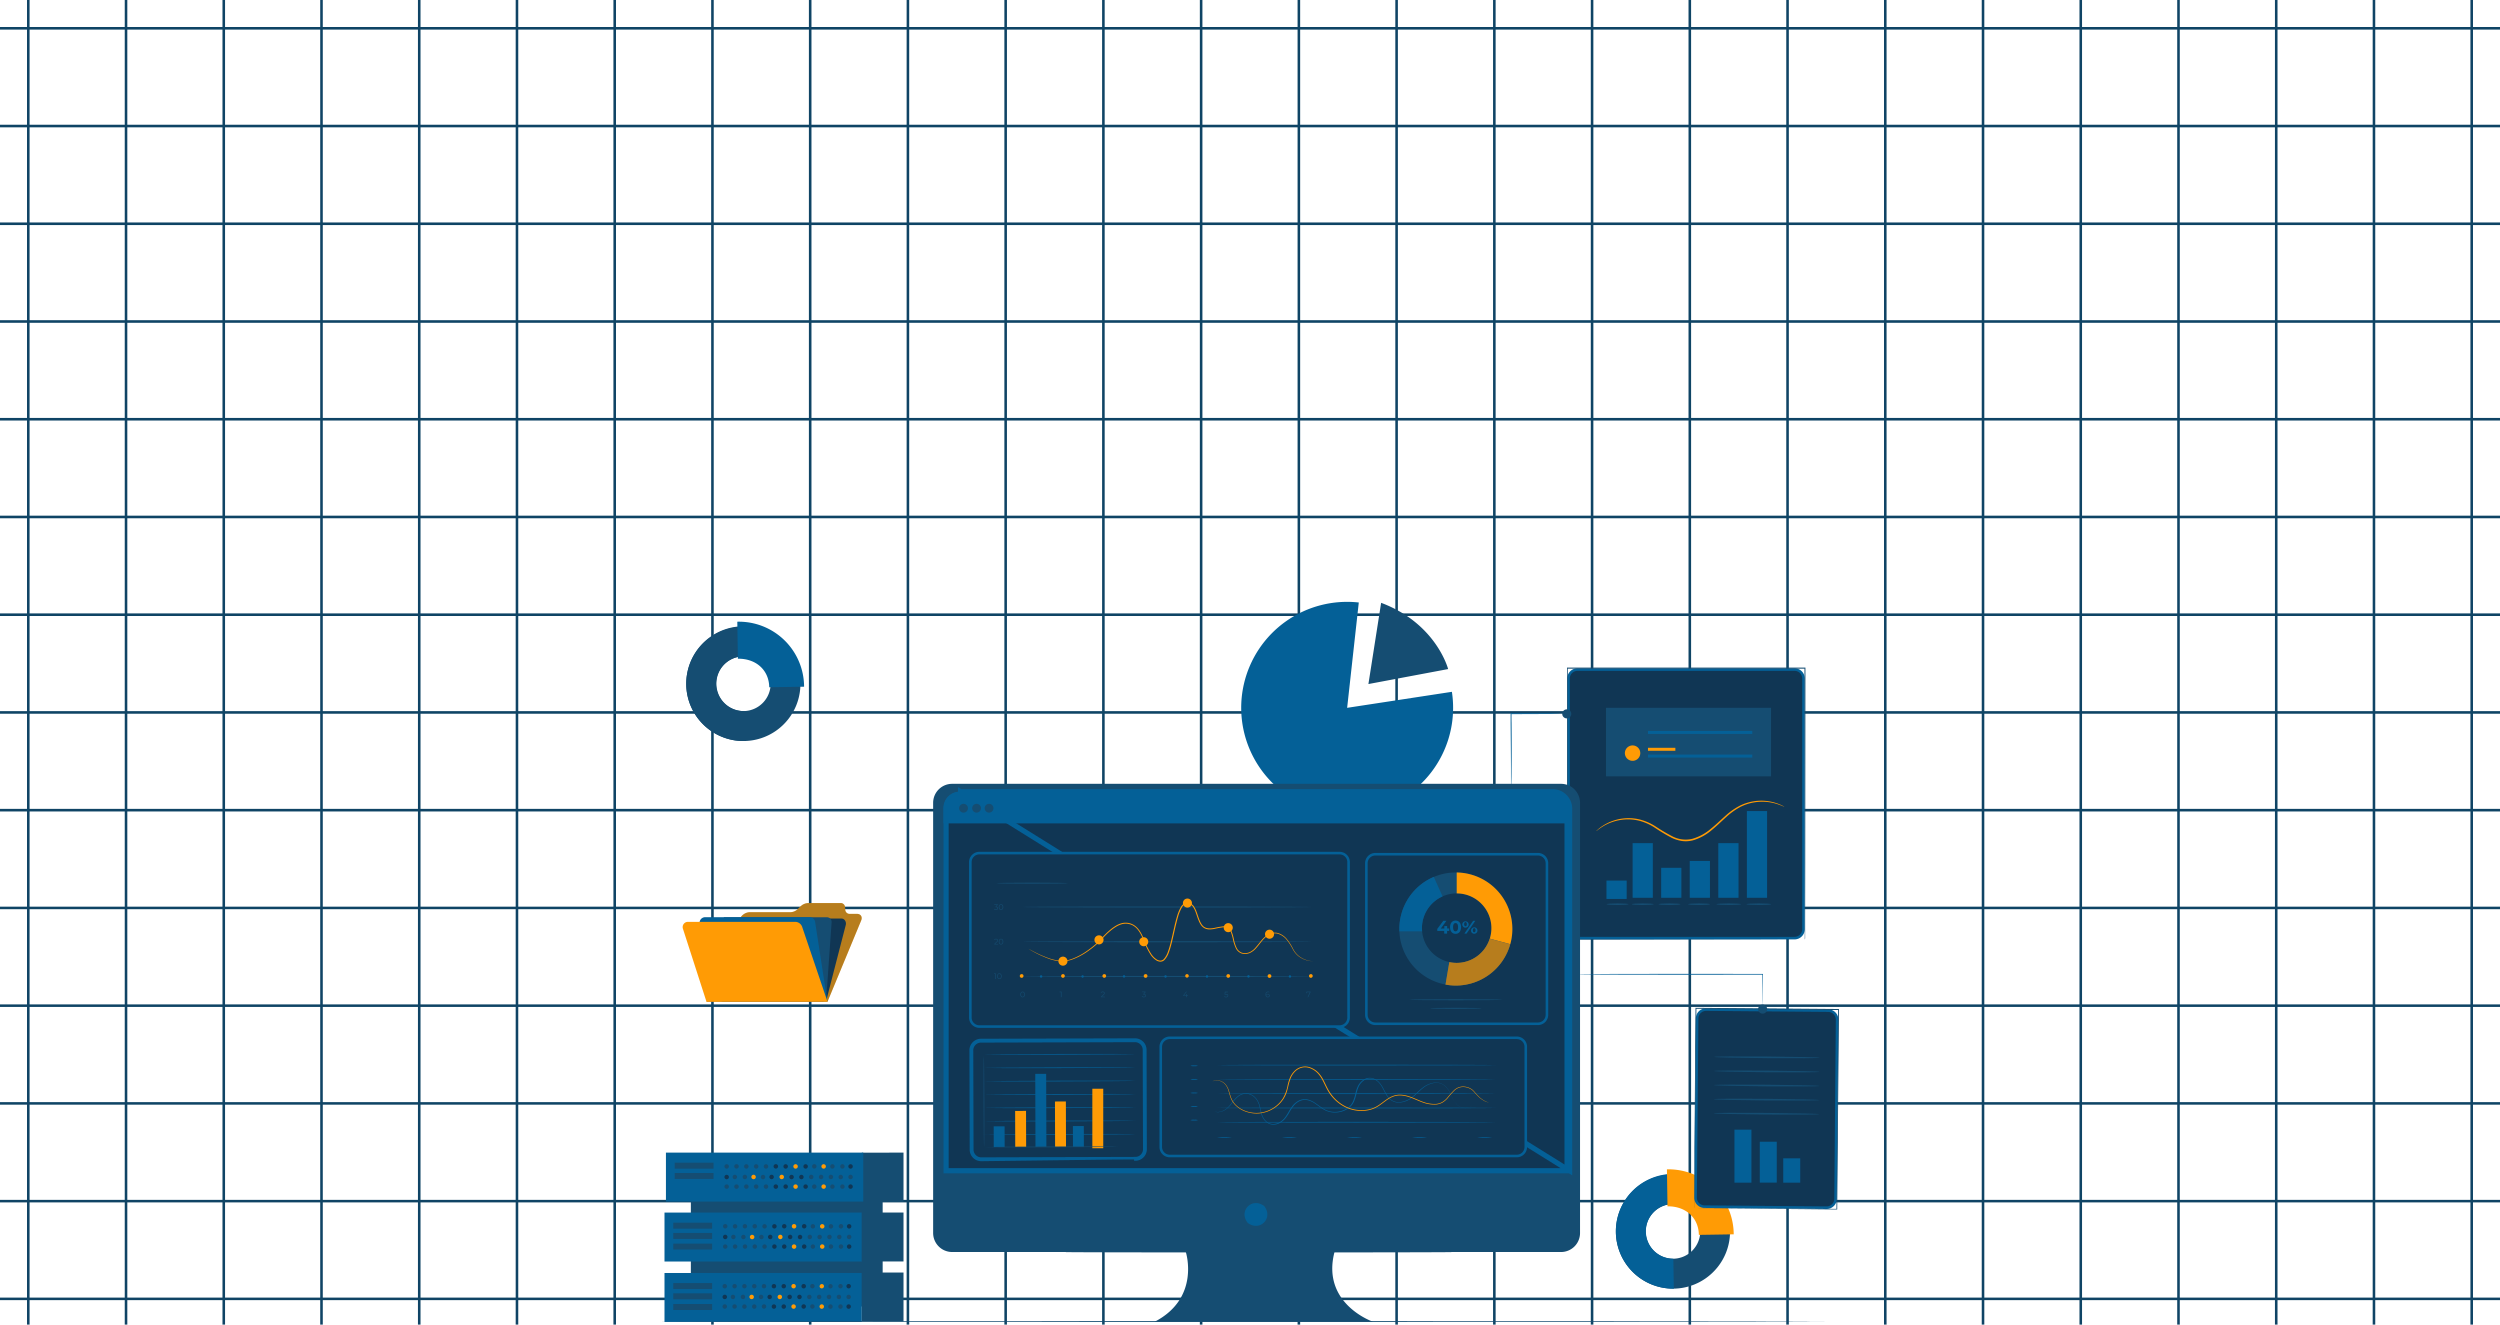 <svg width="972" height="515" fill="none" xmlns="http://www.w3.org/2000/svg"><path d="M11 0v516M49 0v516M87 0v516M124.999 0v516M162.999 0v516M200.999 0v516M238.999 0v516M276.999 0v516M314.999 0v516M352.999 0v516M390.999 0v516M428.999 0v516M466.999 0v516M504.999 0v516M542.999 0v516M580.999 0v516M618.999 0v516M656.999 0v516M694.999 0v516M732.999 0v516M770.999 0v516M808.999 0v516M846.999 0v516M884.999 0v516M922.999 0v516M960.999 0v516M0 505h972M0 467h972M0 429h972M0 391h972M0 353h972M0 315h972M0 277h972M0 239h972M0 201h972M0 163h972M0 125h972M0 87h972M0 49h972M0 11h972" stroke="#0F4465" stroke-miterlimit="10"/><path d="m523.768 275.204 40.73-6.226a41.188 41.188 0 0 1-4 24.881 41.194 41.194 0 1 1-32.202-59.61l-4.528 40.955Z" fill="#046097"/><path d="m536.983 234.378-4.944 31.579 30.993-5.823s-4.555-17.696-26.049-25.756ZM266.813 266.169a22.189 22.189 0 0 1 13.444-20.648 22.193 22.193 0 0 1 24.227 4.489 22.19 22.19 0 0 1 5.155 24.093 22.19 22.19 0 0 1-20.269 14.009 22.284 22.284 0 0 1-22.557-21.943Zm32.813-.532a10.615 10.615 0 0 0-12.882-10.153 10.616 10.616 0 0 0-7.471 14.602 10.61 10.61 0 0 0 9.906 6.386 10.65 10.65 0 0 0 10.447-10.835Z" fill="#154D72"/><path d="M266.813 266.169a22.282 22.282 0 0 1 21.821-22.66l.184 11.64a10.662 10.662 0 0 0-10.284 10.829 10.663 10.663 0 0 0 10.625 10.494l.191 11.64a22.274 22.274 0 0 1-22.537-21.943Z" fill="#154D72"/><path d="M286.663 241.722a25.379 25.379 0 0 1 18.292 7.177 25.363 25.363 0 0 1 7.675 18.088l-13.55.218c-.109-6.873-5.346-11.203-12.192-11.094l-.225-14.389Z" fill="#046097"/><path d="M628.249 479.087a22.197 22.197 0 1 1 42.826 7.93 22.19 22.19 0 0 1-8.016 10.075 22.188 22.188 0 0 1-12.259 3.931 22.284 22.284 0 0 1-22.551-21.936Zm32.807-.532a10.61 10.61 0 1 0-10.44 10.835 10.642 10.642 0 0 0 10.44-10.835Z" fill="#154D72"/><path d="M628.249 479.087a22.287 22.287 0 0 1 21.821-22.66l.184 11.64a10.664 10.664 0 0 0 .341 21.323l.184 11.633a22.266 22.266 0 0 1-22.53-21.936Z" fill="#046097"/><path d="M648.099 454.64a25.365 25.365 0 0 1 23.953 15.447 25.346 25.346 0 0 1 2.014 9.818l-13.549.218c-.109-6.88-5.346-11.21-12.193-11.101l-.225-14.382Z" fill="#FF9B05"/><path d="M613.333 260.327h84.371a3.5 3.5 0 0 1 3.5 3.5v97.416a3.5 3.5 0 0 1-3.5 3.5h-84.371a3.5 3.5 0 0 1-3.5-3.5v-97.416a3.5 3.5 0 0 1 3.5-3.5Z" fill="#103654" stroke="#046097"/><path d="M701.697 365.249v-7.657c0-4.978 0-12.275-.041-21.508 0-18.486-.041-44.821-.075-76.25l.15.15h-92.357l.171-.171v105.416l-.144-.143 66.998.075 18.731.034h6.635-6.58l-18.698.034-67.086.075h-.143V259.568h92.692v.252c0 31.47-.062 57.839-.075 76.373 0 9.233 0 16.509-.041 21.474v7.112c0 .334-.137.47-.137.47Z" fill="#154D72"/><path d="M693.76 313.691c0 .068-1.023-.512-2.966-1.126a19.112 19.112 0 0 0-8.524-.634 18.58 18.58 0 0 0-5.619 1.807 26.578 26.578 0 0 0-5.523 3.969c-1.807 1.603-3.608 3.41-5.681 5.094a19.646 19.646 0 0 1-7.255 3.928c-1.382.358-2.82.444-4.235.252a13.87 13.87 0 0 1-3.928-1.207 70.224 70.224 0 0 1-6.573-3.914 20.386 20.386 0 0 0-6.178-2.769 18.267 18.267 0 0 0-5.885-.45 18.97 18.97 0 0 0-8.121 2.639c-1.739 1.064-2.564 1.869-2.605 1.814-.041-.054.184-.218.586-.58a13.739 13.739 0 0 1 1.889-1.438 18.506 18.506 0 0 1 14.259-2.496 20.914 20.914 0 0 1 6.362 2.782 67.775 67.775 0 0 0 6.532 3.846 11.155 11.155 0 0 0 7.74.907 19.098 19.098 0 0 0 7.024-3.798c2.045-1.637 3.846-3.41 5.687-5.046a26.645 26.645 0 0 1 5.673-4.003 18.95 18.95 0 0 1 5.789-1.78 18.648 18.648 0 0 1 8.661.846c.75.254 1.48.566 2.182.934.249.117.487.259.709.423Z" fill="#FF9B05"/><path d="M642.617 327.813h-7.855v21.241h7.855v-21.241ZM675.935 327.813h-7.856v21.241h7.856v-21.241ZM687.043 315.341h-7.855v33.713h7.855v-33.713ZM632.45 342.365h-7.856v7.146h7.856v-7.146ZM653.719 337.407h-7.856v11.647h7.856v-11.647ZM664.827 334.734h-7.856v14.32h7.856v-14.32Z" fill="#046097"/><path d="M642.958 351.557c0 .177-1.896.313-4.241.313-2.346 0-4.242-.136-4.242-.313 0-.178 1.896-.314 4.242-.314 2.345 0 4.241.143 4.241.314ZM633.152 351.557c0 .177-1.895.313-4.241.313-2.346 0-4.242-.136-4.242-.313 0-.178 1.896-.314 4.242-.314s4.241.143 4.241.314ZM688.584 351.557c0 .177-2.148.313-4.773.313-2.625 0-4.773-.136-4.773-.313 0-.178 2.141-.314 4.773-.314 2.632 0 4.773.143 4.773.314ZM676.917 351.557c0 .177-2.141.313-4.774.313-2.632 0-4.773-.136-4.773-.313 0-.178 2.148-.314 4.773-.314 2.626 0 4.774.143 4.774.314ZM664.827 351.557c0 .177-1.903.32-4.248.32-2.346 0-4.242-.143-4.242-.32 0-.178 1.903-.314 4.242-.314 2.338 0 4.248.143 4.248.314ZM653.35 351.557c0 .177-1.902.32-4.248.32s-4.242-.143-4.242-.32c0-.178 1.903-.314 4.242-.314s4.248.143 4.248.314ZM688.584 275.197H624.41v26.649h64.174v-26.649Z" fill="#154D72"/><path d="M637.741 283.625a2.995 2.995 0 0 1-3.577 2.937 2.997 2.997 0 0 1-2.182-4.082 2.994 2.994 0 0 1 5.759 1.145ZM661.581 281.552h-20.846v1.16h20.846v-1.16Z" fill="#154D72"/><path d="M681.288 284.185h-40.553v1.159h40.553v-1.159Z" fill="#046097"/><path d="M637.741 292.818a2.99 2.99 0 0 1-1.854 2.768 2.997 2.997 0 0 1-4.079-2.201 2.995 2.995 0 0 1 5.068-2.677c.556.561.867 1.32.865 2.11ZM651.38 290.751h-10.645v1.16h10.645v-1.16Z" fill="#FF9B05"/><path d="M681.288 293.383h-40.553v1.16h40.553v-1.16Z" fill="#046097"/><path d="m659.237 465.623.596-69.626a3.5 3.5 0 0 1 3.53-3.47l47.437.406a3.5 3.5 0 0 1 3.47 3.53l-.596 69.625a3.5 3.5 0 0 1-3.53 3.47l-47.437-.406a3.5 3.5 0 0 1-3.47-3.529Z" fill="#103654" stroke="#046097"/><path d="M658.717 469.629V463.989c0-3.696.054-9.09.095-15.915.096-13.686.232-33.114.403-56.073v-.157h.156l55.432.457h.185v.177a82034.56 82034.56 0 0 0-.682 77.628v.143h-.144l-40.396-.402-11.149-.13-2.911-.041h-.989 3.962l11.176.062 40.301.272-.144.144c.178-21.678.396-48.566.635-77.628l.177.177-55.432-.491.164-.157c-.232 22.912-.423 42.278-.56 55.964-.081 6.819-.143 12.24-.184 15.95 0 1.848-.041 3.266-.054 4.234v1.098c0 .259-.041.328-.041.328Z" fill="#154D72"/><path d="M666.457 410.917c0-.178 9.185-.246 20.504-.151 11.32.096 20.498.321 20.498.498 0 .178-9.178.246-20.504.15-11.327-.095-20.498-.32-20.498-.497ZM666.416 416.399c0-.184 9.178-.245 20.498-.15 11.319.096 20.498.321 20.498.498s-9.179.245-20.505.15c-11.327-.096-20.498-.321-20.491-.498ZM666.368 421.875c0-.178 9.178-.239 20.498-.143 11.319.095 20.505.32 20.498.497-.007.178-9.179.246-20.505.15-11.326-.095-20.498-.32-20.491-.504ZM666.32 427.357c0-.177 9.179-.245 20.498-.143 11.32.102 20.505.321 20.498.498-.007.177-9.178.245-20.505.15-11.326-.096-20.498-.293-20.491-.505ZM666.272 432.84c0-.178 9.179-.246 20.498-.143 11.32.102 20.505.32 20.498.497-.006.178-9.178.246-20.498.144-11.319-.103-20.498-.314-20.498-.498Z" fill="#154D72"/><path d="M680.954 439.202h-6.601v20.607h6.601v-20.607ZM690.807 443.907h-6.601v15.902h6.601v-15.902ZM699.924 450.365h-6.601v9.444h6.601v-9.444ZM610.022 378.737h3.614l9.881-.054 32.609-.055 29.144.041h.171v.137c-.034 4.152-.062 7.548-.075 9.935 0 1.159-.034 2.046-.048 2.728v.682c.009.079.009.159 0 .238v-.92c0-.648 0-1.562-.041-2.728 0-2.387-.048-5.783-.075-9.935l.17.136-29.144.041-32.609-.055-9.983-.122-2.693-.034h-.682l-.239-.035ZM609.163 277.55a1.719 1.719 0 0 1-.43 0h-1.234l-4.576.047-15.424.062.17-.177c0 1.152 0 2.366.034 3.593.062 6.976.069 13.297 0 17.866 0 2.284-.047 4.139-.095 5.414 0 .641-.048 1.132-.075 1.473a4.01 4.01 0 0 1-.068.512v-7.399c0-4.569-.082-10.91-.137-17.859v-3.778h.178l15.424.055 4.569.191h1.234c.143-.012.287-.012.43 0Z" fill="#046097"/><path d="M610.908 277.55a1.746 1.746 0 0 1-1.078 1.624 1.753 1.753 0 1 1 1.078-1.624ZM687.064 392.341a1.759 1.759 0 0 1-1.079 1.625c-.32.134-.673.169-1.014.101a1.743 1.743 0 0 1-.899-.48 1.76 1.76 0 0 1-.379-1.913 1.746 1.746 0 0 1 1.625-1.078 1.745 1.745 0 0 1 1.746 1.745ZM606.953 304.751H370.196a7.395 7.395 0 0 0-7.392 7.392v167.25a7.4 7.4 0 0 0 7.392 7.392h90.85s5.776 17.873-12.144 27.126h84.951s-20.232-6.941-15.002-27.126h88.102a7.395 7.395 0 0 0 5.21-2.174 7.395 7.395 0 0 0 2.155-5.218v-167.25a7.391 7.391 0 0 0-7.365-7.392Z" fill="#154D72"/><path d="M491.718 469.165c3.226 4.603-1.82 9.642-6.423 6.423a1.669 1.669 0 0 1-.396-.395c-3.211-4.603 1.821-9.635 6.424-6.424.155.107.289.241.395.396Z" fill="#046097"/><path d="M373.461 308.813H603.66a5.614 5.614 0 0 1 5.614 5.614v140.754H367.841V314.427a5.607 5.607 0 0 1 1.647-3.972 5.622 5.622 0 0 1 3.973-1.642Zm.001-1H603.66a6.613 6.613 0 0 1 6.614 6.614v140.754L373.462 307.813Z" fill="#103654" stroke="#046097" stroke-width="2"/><path d="M373.094 307.813h232.052a5.127 5.127 0 0 1 5.128 5.128v7.2H366.841v-6.089a6.25 6.25 0 0 1 1.832-4.417 6.243 6.243 0 0 1 4.421-1.822Z" fill="#046097"/><path d="M376.333 314.236a1.71 1.71 0 0 1-2.922 1.21 1.71 1.71 0 1 1 2.922-1.21ZM381.407 314.236a1.716 1.716 0 0 1-1.059 1.582 1.708 1.708 0 0 1-1.866-.374 1.71 1.71 0 0 1 .267-2.634 1.7 1.7 0 0 1 .953-.285 1.707 1.707 0 0 1 1.577 1.057c.085.207.129.43.128.654ZM386.255 314.236a1.71 1.71 0 0 1-2.922 1.21 1.71 1.71 0 1 1 2.922-1.21ZM564.621 486.806c0 .082-33.693.143-75.255.143s-75.255-.055-75.255-.143c0-.089 33.686-.143 75.255-.143 41.569 0 75.255.068 75.255.143Z" fill="#154D72"/><path d="m433.803 450.322 7.63-.021m-7.63.021-52.276.652a4.001 4.001 0 0 1-4.012-3.989l-.107-38.608a4 4 0 0 1 3.989-4.011l59.877-.169a4 4 0 0 1 4.011 3.989l.113 38.626a3.977 3.977 0 0 1-3.963 3.989l-.002-.5m-7.63.021-52.277.152a3.501 3.501 0 0 1-3.511-3.491l-.107-38.607a3.5 3.5 0 0 1 3.49-3.51l59.878-.169a3.5 3.5 0 0 1 3.509 3.49l.113 38.626a3.477 3.477 0 0 1-3.465 3.488m-7.63.021 7.63-.021" fill="#103654" stroke="#046097"/><path d="M382.614 445.98c-.082 0-.171-7.903-.198-17.654-.027-9.752 0-17.662.095-17.662.096 0 .171 7.904.198 17.662.027 9.758-.014 17.654-.095 17.654Z" fill="#154D72"/><path d="M441.51 440.954c0 .082-13.236.191-29.568.232-16.331.041-29.567 0-29.567-.061s13.236-.184 29.567-.232c16.332-.048 29.568-.02 29.568.061ZM441.496 435.752c0 .081-13.243.19-29.567.238-16.325.048-29.568 0-29.568-.068s13.236-.184 29.568-.232c16.331-.048 29.567 0 29.567.062ZM441.482 430.596c0 .082-13.242.184-29.567.232-16.325.048-29.567 0-29.574-.061-.007-.062 13.236-.191 29.574-.239 16.338-.048 29.567-.014 29.567.068ZM441.462 425.414c0 .082-13.236.184-29.561.232-16.325.047-29.574 0-29.574-.062 0-.061 13.236-.191 29.567-.238 16.332-.048 29.568-.014 29.568.068ZM441.448 420.231c0 .082-13.235.184-29.567.232-16.332.048-29.567 0-29.567-.061 0-.062 13.235-.184 29.567-.232 16.332-.048 29.567-.02 29.567.061ZM441.435 415.049c0 .082-13.236.184-29.568.232-16.331.048-29.567 0-29.567-.062 0-.061 13.236-.184 29.567-.231 16.332-.048 29.568-.021 29.568.061ZM441.421 409.839c0 .082-13.243.191-29.567.239-16.325.048-29.568 0-29.568-.068 0-.069 13.236-.184 29.568-.232 16.331-.048 29.567.007 29.567.061Z" fill="#046097"/><path d="m390.588 437.907-4.242.012.023 8.074 4.241-.012-.022-8.074ZM421.389 437.814l-4.241.012.022 8.074 4.242-.012-.023-8.074Z" fill="#046097"/><path d="m398.924 431.915-4.241.012.041 14.013 4.242-.012-.042-14.013ZM414.414 428.253l-4.242.012.05 17.654 4.241-.011-.049-17.655Z" fill="#FF9B05"/><path d="m406.75 417.517-4.241.013.084 28.387 4.242-.013-.085-28.387Z" fill="#046097"/><path d="M428.942 423.3h-4.241v23.137h4.241V423.3Z" fill="#FF9B05"/><path d="M434.697 445.837c0 .082-11.64.184-25.987.225-14.347.041-25.994 0-25.994-.075s11.633-.177 25.994-.218c14.361-.041 25.987-.014 25.987.068Z" fill="#154D72"/><path d="M377.276 335.188a3.5 3.5 0 0 1 3.5-3.5h140.055a3.5 3.5 0 0 1 3.5 3.5v60.443a3.5 3.5 0 0 1-3.499 3.5H380.776a3.5 3.5 0 0 1-3.5-3.5v-60.443Z" fill="#103654" stroke="#046097"/><path d="M387.189 378.472v2.161h-.225v-1.964h-.505v-.197h.73ZM387.707 379.549c0-.682.362-1.098.86-1.098.497 0 .866.409.866 1.098 0 .689-.362 1.098-.866 1.098-.505 0-.86-.409-.86-1.098Zm1.501 0c0-.58-.259-.893-.641-.893s-.635.313-.635.893c0 .58.26.893.635.893s.641-.313.641-.893ZM388.069 366.995v.198h-1.507v-.157l.9-.88c.245-.238.293-.388.293-.532 0-.252-.177-.409-.511-.409a.727.727 0 0 0-.587.246l-.157-.137a.976.976 0 0 1 .764-.313c.437 0 .716.225.716.586a.879.879 0 0 1-.354.682l-.737.723 1.18-.007ZM388.335 366.115c0-.681.361-1.104.859-1.104s.866.416.866 1.104c0 .689-.361 1.098-.866 1.098s-.859-.416-.859-1.098Zm1.5 0c0-.579-.259-.9-.641-.9s-.634.321-.634.9c0 .58.259.894.634.894s.641-.321.641-.894ZM388.021 353.132c0 .361-.266.641-.784.641-.286.01-.564-.09-.778-.28l.11-.17a.944.944 0 0 0 .681.245c.355 0 .553-.163.553-.436s-.177-.423-.58-.423h-.157v-.15l.6-.75h-1.104v-.198h1.364v.157l-.614.764c.477.027.709.259.709.6ZM388.335 352.675c0-.682.361-1.098.859-1.098s.866.409.866 1.098c0 .689-.361 1.098-.866 1.098s-.859-.409-.859-1.098Zm1.5 0c0-.58-.259-.893-.641-.893s-.634.313-.634.893c0 .58.259.893.634.893s.641-.327.641-.893ZM396.729 386.654c0-.682.361-1.104.859-1.104s.866.416.866 1.104c0 .689-.361 1.098-.866 1.098-.504 0-.859-.416-.859-1.098Zm1.5 0c0-.579-.259-.9-.641-.9s-.634.321-.634.9c0 .58.259.894.634.894s.641-.334.641-.894ZM412.726 385.557v2.161h-.252v-1.964h-.511v-.197h.763ZM429.583 387.52v.198h-1.514v-.157l.894-.879c.245-.239.293-.389.293-.532 0-.253-.178-.409-.505-.409a.739.739 0 0 0-.593.245l-.157-.136a.973.973 0 0 1 .764-.314c.443 0 .716.225.716.587a.887.887 0 0 1-.355.681l-.729.723 1.186-.007ZM445.519 387.098c0 .361-.266.641-.784.641a1.11 1.11 0 0 1-.777-.28l.109-.177a.913.913 0 0 0 .682.252c.361 0 .552-.17.552-.436s-.177-.43-.58-.43h-.197v-.164l.6-.75h-1.078v-.197h1.364v.156l-.614.771c.491.027.723.266.723.614ZM461.905 387.152h-.429v.566h-.225v-.566h-1.214v-.163l1.146-1.432h.245l-1.105 1.397h.935v-.504h.218v.504h.429v.198ZM477.521 387.084c0 .368-.259.682-.784.682a1.125 1.125 0 0 1-.778-.28l.11-.177a.935.935 0 0 0 .681.252c.362 0 .56-.177.56-.443s-.171-.45-.723-.45h-.464l.116-1.084h1.18v.198h-.989l-.075.681h.28c.62-.02.886.239.886.621ZM493.662 387.07a.684.684 0 0 1-.737.682c-.579 0-.886-.402-.886-1.084s.402-1.118.989-1.118a.95.95 0 0 1 .511.122l-.089.178a.763.763 0 0 0-.422-.103c-.464 0-.764.3-.764.887a1.742 1.742 0 0 0 0 .177.684.684 0 0 1 .682-.375.684.684 0 0 1 .716.634Zm-.218 0c0-.279-.212-.463-.546-.463a.492.492 0 0 0-.38.115.499.499 0 0 0-.179.355c0 .239.198.464.573.464a.481.481 0 0 0 .532-.464v-.007ZM509.543 385.557v.156l-.92 2.005h-.239l.893-1.964h-1.111v.403h-.225v-.6h1.602ZM509.659 379.651c0 .116-25.012.212-55.861.212-30.85 0-55.862-.096-55.862-.212 0-.116 25.005-.211 55.862-.211 30.856 0 55.861.095 55.861.211ZM509.659 366.149c0 .116-25.012.205-55.861.205-30.85 0-55.862-.089-55.862-.205 0-.115 25.005-.211 55.862-.211 30.856 0 55.861.096 55.861.211ZM509.659 352.641c0 .116-25.012.211-55.861.211-30.85 0-55.862-.095-55.862-.211 0-.116 25.005-.211 55.862-.211 30.856 0 55.861.129 55.861.211Z" fill="#154D72"/><path d="M397.936 379.454a.726.726 0 0 1-.443.673.725.725 0 0 1-.946-.946.716.716 0 0 1 .673-.443.686.686 0 0 1 .517.198.678.678 0 0 1 .199.518ZM413.995 379.454a.71.71 0 0 1-.442.661.724.724 0 0 1-.414.041.711.711 0 0 1-.562-.563.711.711 0 0 1 .304-.735.721.721 0 0 1 .398-.12.681.681 0 0 1 .716.716ZM430.061 379.454a.71.71 0 0 1-.442.661.72.72 0 0 1-.977-.522.72.72 0 0 1 .305-.735.719.719 0 0 1 .398-.12.681.681 0 0 1 .716.716ZM446.126 379.454a.726.726 0 0 1-.443.673.725.725 0 0 1-.946-.946.718.718 0 0 1 .673-.443.686.686 0 0 1 .517.198.683.683 0 0 1 .199.518ZM462.185 379.453a.685.685 0 0 1-.444.606.686.686 0 0 1-.731-.169.685.685 0 0 1 .118-1.04.693.693 0 0 1 .644-.058.672.672 0 0 1 .413.661ZM494.303 379.453a.724.724 0 1 1-1.447.013.724.724 0 0 1 1.447-.013ZM478.251 379.453a.716.716 0 1 1-.682-.715.673.673 0 0 1 .64.444.697.697 0 0 1 .042.271ZM510.375 379.454a.718.718 0 0 1-.855.702.72.72 0 0 1-.563-.563.72.72 0 0 1 .304-.735.724.724 0 0 1 .398-.12.683.683 0 0 1 .672.436.683.683 0 0 1 .044.28Z" fill="#FF9B05"/><path d="M405.253 379.651a.48.48 0 0 1-.079.262.479.479 0 0 1-.483.2.47.47 0 1 1 .562-.462ZM421.38 379.651a.48.48 0 0 1-.079.262.479.479 0 0 1-.483.2.47.47 0 1 1 .562-.462ZM437.5 379.651a.462.462 0 0 1-.092.253.459.459 0 0 1-.215.161.463.463 0 0 1-.268.017.461.461 0 0 1-.357-.372.469.469 0 0 1 .643-.52.478.478 0 0 1 .289.461ZM453.627 379.651a.471.471 0 1 1-.943.002.471.471 0 0 1 .943-.002ZM469.754 379.651a.476.476 0 0 1-.562.462.467.467 0 0 1-.37-.37.47.47 0 0 1 .794-.424.465.465 0 0 1 .138.332ZM485.874 379.651a.469.469 0 0 1-.823.282.467.467 0 0 1-.068-.519.477.477 0 0 1 .455-.261.47.47 0 0 1 .436.498ZM501.995 379.651a.472.472 0 0 1-.804.333.476.476 0 0 1-.102-.513.472.472 0 0 1 .906.18Z" fill="#046097"/><path d="M415.038 373.698a1.765 1.765 0 0 1-1.086 1.626 1.758 1.758 0 0 1-2.399-1.283 1.758 1.758 0 0 1 2.399-1.968 1.76 1.76 0 0 1 1.086 1.625ZM429.058 365.413a1.769 1.769 0 0 1-1.085 1.637 1.76 1.76 0 0 1-1.927-.379 1.767 1.767 0 1 1 3.012-1.258ZM446.447 366.15a1.763 1.763 0 0 1-2.103 1.725 1.761 1.761 0 0 1-1.382-1.382 1.761 1.761 0 0 1 1.725-2.103 1.762 1.762 0 0 1 1.76 1.76ZM463.433 351.114a1.755 1.755 0 0 1-1.086 1.625 1.761 1.761 0 0 1-2.299-2.299 1.76 1.76 0 0 1 3.385.674ZM479.301 360.674c0 .348-.103.688-.297.977a1.753 1.753 0 0 1-1.806.748 1.761 1.761 0 0 1-1.382-1.382 1.758 1.758 0 0 1 2.969-1.587 1.752 1.752 0 0 1 .516 1.244ZM495.353 363.217a1.758 1.758 0 0 1-3.003 1.244 1.753 1.753 0 0 1-.382-1.917 1.76 1.76 0 0 1 1.626-1.086 1.752 1.752 0 0 1 1.759 1.759Z" fill="#FF9B05"/><path d="M510.375 373.698a3.101 3.101 0 0 1-.409 0 8.828 8.828 0 0 1-1.2-.163 9.065 9.065 0 0 1-4.18-1.985 8.624 8.624 0 0 1-2.046-2.673 19.73 19.73 0 0 0-2.148-3.328 7.118 7.118 0 0 0-3.634-2.529 4.646 4.646 0 0 0-2.401.081 6.571 6.571 0 0 0-2.23 1.262c-1.363 1.146-2.373 2.768-3.702 4.248a7.41 7.41 0 0 1-2.414 1.875 4.89 4.89 0 0 1-3.171.26 3.98 3.98 0 0 1-2.414-2.217 15.698 15.698 0 0 1-1.043-3.205 18.416 18.416 0 0 0-.955-3.259 2.546 2.546 0 0 0-1.03-1.228 3.316 3.316 0 0 0-1.623-.32c-1.19.13-2.37.34-3.532.627-.613.126-1.236.197-1.861.212a4.277 4.277 0 0 1-1.896-.369 3.83 3.83 0 0 1-1.5-1.261 8.908 8.908 0 0 1-.921-1.705c-.511-1.193-.852-2.434-1.309-3.634a9.27 9.27 0 0 0-.853-1.705 3.092 3.092 0 0 0-1.363-1.159c-.15-.041-.294-.096-.444-.13l-.463-.048a1.697 1.697 0 0 0-.86.178 3.52 3.52 0 0 0-1.281 1.363 16.125 16.125 0 0 0-1.494 3.696c-.382 1.296-.682 2.619-1.016 3.955-.511 2.217-.975 4.426-1.541 6.588a33.333 33.333 0 0 1-.989 3.191 8.184 8.184 0 0 1-1.67 2.898 2.275 2.275 0 0 1-1.582.682 3.17 3.17 0 0 1-1.63-.491 7.726 7.726 0 0 1-2.278-2.305 27.875 27.875 0 0 1-2.727-5.598c-.771-1.855-1.644-3.689-3.076-4.951a5.776 5.776 0 0 0-5.169-1.255 8.679 8.679 0 0 0-2.454 1.078c-.756.461-1.474.981-2.148 1.555a28.647 28.647 0 0 0-3.58 3.6 38.768 38.768 0 0 1-5.306 4.405 25.981 25.981 0 0 1-5.455 2.946 11.885 11.885 0 0 1-5.319.886 18.84 18.84 0 0 1-4.432-1.07 42.317 42.317 0 0 1-5.755-2.632 31.19 31.19 0 0 1-1.439-.825c-.321-.198-.471-.307-.471-.307l.498.266 1.459.777a44.965 44.965 0 0 0 5.769 2.544c1.415.515 2.888.856 4.385 1.016a11.705 11.705 0 0 0 5.21-.907 25.81 25.81 0 0 0 5.353-2.939 38.49 38.49 0 0 0 5.237-4.392 28.602 28.602 0 0 1 3.614-3.669 17.71 17.71 0 0 1 2.127-1.568 9.222 9.222 0 0 1 2.557-1.132 6.14 6.14 0 0 1 5.51 1.33c1.521 1.33 2.407 3.225 3.191 5.087a27.866 27.866 0 0 0 2.728 5.516 7.306 7.306 0 0 0 2.155 2.183c.425.27.915.42 1.418.436a1.92 1.92 0 0 0 1.296-.586 8.094 8.094 0 0 0 1.568-2.728 32.72 32.72 0 0 0 .969-3.15c.566-2.148 1.022-4.358 1.541-6.581a64.557 64.557 0 0 1 1.023-3.982 16.594 16.594 0 0 1 1.534-3.792 3.932 3.932 0 0 1 1.459-1.493c.328-.17.695-.247 1.064-.225l.525.055c.17.041.341.102.505.15a3.536 3.536 0 0 1 1.588 1.316 9.12 9.12 0 0 1 .894 1.786c.47 1.228.804 2.469 1.302 3.621.498 1.153 1.112 2.298 2.216 2.769 1.105.47 2.346.334 3.512.129a27.69 27.69 0 0 1 3.594-.62 3.614 3.614 0 0 1 1.82.368c.538.327.955.82 1.187 1.405.43 1.075.757 2.19.975 3.327a14.93 14.93 0 0 0 1.002 3.137 3.628 3.628 0 0 0 2.189 2.046 4.52 4.52 0 0 0 2.939-.232 7.044 7.044 0 0 0 2.292-1.821c1.309-1.438 2.332-3.075 3.75-4.255a6.737 6.737 0 0 1 2.339-1.302 4.818 4.818 0 0 1 2.544-.075 7.317 7.317 0 0 1 3.75 2.639 19.48 19.48 0 0 1 2.148 3.409 8.492 8.492 0 0 0 1.984 2.639 9.163 9.163 0 0 0 4.092 2.046c.39.093.787.159 1.186.198a3.85 3.85 0 0 1 .416.02Z" fill="#FF9B05"/><path d="M415.202 343.388c0 .115-6.233.211-13.925.211-7.692 0-13.931-.096-13.931-.211 0-.116 6.239-.212 13.931-.212 7.692 0 13.925.096 13.925.212Z" fill="#154D72"/><path d="M531.244 335.625a3.5 3.5 0 0 1 3.5-3.5h63.204a3.5 3.5 0 0 1 3.5 3.5v58.922a3.5 3.5 0 0 1-3.5 3.5h-63.204a3.5 3.5 0 0 1-3.5-3.5v-58.922Z" fill="#103654" stroke="#046097"/><path d="M566.025 339.214a21.972 21.972 0 1 0 .002 43.945 21.972 21.972 0 0 0-.002-43.945Zm.335 35.139a13.51 13.51 0 0 1-12.479-8.33 13.502 13.502 0 1 1 25.973-5.172 13.501 13.501 0 0 1-3.944 9.561 13.518 13.518 0 0 1-9.55 3.968v-.027Z" fill="#154D72"/><path d="M566.366 339.221v8.135a13.5 13.5 0 0 1 12.861 17.587l7.965 2.161a21.964 21.964 0 0 0-11.161-25.478 21.965 21.965 0 0 0-9.658-2.405h-.007Z" fill="#FF9B05"/><path d="M552.858 360.851a13.475 13.475 0 0 1 8.005-12.322l-3.409-7.589a21.973 21.973 0 0 0-13.372 20.245v.921h8.864a8.544 8.544 0 0 1-.088-1.255Z" fill="#046097"/><path d="M566.36 374.38a13.592 13.592 0 0 1-2.858-.307c-.341 1.957-.982 5.749-1.486 8.735 1.322.25 2.664.376 4.009.375a21.97 21.97 0 0 0 21.14-16.052l-7.965-2.161a13.503 13.503 0 0 1-12.84 9.41Z" fill="#FF9B05"/><path opacity=".3" d="M566.36 374.38a13.592 13.592 0 0 1-2.858-.307c-.341 1.957-.982 5.749-1.486 8.735 1.322.25 2.664.376 4.009.375a21.97 21.97 0 0 0 21.14-16.052l-7.965-2.161a13.503 13.503 0 0 1-12.84 9.41Z" fill="#103654"/><path d="M563.441 361.942h-.812v1.05h-1.125v-1.05h-2.693v-.777l2.352-3.164h1.214l-2.182 3h1.364v-.941h1.091v.934h.811l-.02.948ZM563.782 360.497c0-1.644.914-2.585 2.141-2.585 1.228 0 2.141.941 2.141 2.585 0 1.643-.907 2.584-2.141 2.584s-2.141-.934-2.141-2.584Zm3.116 0c0-1.132-.395-1.603-.975-1.603-.579 0-.968.471-.968 1.603 0 1.132.395 1.609.948 1.609.552 0 .995-.477.995-1.609ZM568.542 359.324a1.241 1.241 0 1 1 2.47.244 1.241 1.241 0 0 1-2.47-.244Zm1.759 0c0-.539-.205-.798-.518-.798-.314 0-.525.266-.525.798s.218.791.525.791c.307 0 .518-.259.518-.791Zm2.455-1.323h.845l-3.409 4.991h-.846l3.41-4.991Zm-.819 3.675a1.25 1.25 0 0 1 1.56-1.091 1.247 1.247 0 0 1-.325 2.455 1.245 1.245 0 0 1-1.178-.853 1.245 1.245 0 0 1-.057-.511Zm1.753 0c0-.532-.205-.791-.518-.791-.314 0-.525.253-.525.791 0 .539.218.791.525.791.307 0 .518-.266.518-.791Z" fill="#046097"/><path d="M584.205 388.7c0 .116-8.135.205-18.18.205-10.044 0-18.179-.089-18.179-.205 0-.116 8.142-.211 18.179-.211 10.038 0 18.18.095 18.18.211ZM576.131 392.035c0 .116-4.514.211-10.085.211-5.571 0-10.085-.095-10.085-.211 0-.116 4.514-.205 10.085-.205 5.571 0 10.085.095 10.085.205Z" fill="#154D72"/><path d="M454.804 403.5h134.92a3.5 3.5 0 0 1 3.5 3.5v38.956a3.5 3.5 0 0 1-3.5 3.5h-134.92a3.5 3.5 0 0 1-3.5-3.5V407a3.5 3.5 0 0 1 3.5-3.5Z" fill="#103654" stroke="#046097"/><path d="M581.668 414.108c0 .082-24.289.15-54.245.15-29.956 0-54.246-.068-54.246-.15 0-.082 24.283-.15 54.246-.15s54.245.068 54.245.15ZM581.668 419.665c0 .082-24.289.15-54.245.15-29.956 0-54.246-.068-54.246-.15 0-.081 24.283-.15 54.246-.15s54.245.062 54.245.15ZM581.668 425.223c0 .082-24.289.15-54.245.15-29.956 0-54.246-.068-54.246-.15 0-.082 24.283-.157 54.246-.157s54.245.068 54.245.157ZM581.668 430.774c0 .088-24.289.15-54.245.15-29.956 0-54.259-.062-54.259-.15 0-.089 24.282-.15 54.245-.15 29.963 0 54.259.068 54.259.15ZM581.668 436.331c0 .082-24.289.15-54.245.15-29.956 0-54.259-.048-54.259-.15s24.282-.15 54.245-.15c29.963 0 54.259.068 54.259.15Z" fill="#046097"/><path d="M572.224 429.86s-.075.088-.239.245c-.273.22-.582.391-.914.505a4.855 4.855 0 0 1-3.955-.634 6.518 6.518 0 0 1-1.868-2.046c-.518-.839-.927-1.814-1.418-2.83a8.828 8.828 0 0 0-2.121-2.953 4.786 4.786 0 0 0-1.848-.975 5.473 5.473 0 0 0-2.264-.109 9.148 9.148 0 0 0-4.33 1.985c-1.296 1.016-2.428 2.257-3.819 3.409a9.309 9.309 0 0 1-5.244 2.23 5.313 5.313 0 0 1-2.993-.682 6.541 6.541 0 0 1-2.094-2.093c-1.077-1.61-1.623-3.492-3.027-4.965a5.02 5.02 0 0 0-2.626-1.575 4.09 4.09 0 0 0-3.082.641 6.134 6.134 0 0 0-2.045 2.346 13.212 13.212 0 0 0-.962 2.925 16.38 16.38 0 0 1-.948 3.035 6.373 6.373 0 0 1-2.161 2.605 8.698 8.698 0 0 1-3.308 1.432 9.02 9.02 0 0 1-3.648.041 8.742 8.742 0 0 1-3.225-1.364c-.955-.614-1.814-1.296-2.728-1.91a8.462 8.462 0 0 0-2.932-1.363 4.848 4.848 0 0 0-3.137.354 7.029 7.029 0 0 0-2.339 1.889 17.819 17.819 0 0 0-1.589 2.407 18.091 18.091 0 0 1-1.561 2.38 7.027 7.027 0 0 1-2.25 1.855 5.16 5.16 0 0 1-2.939.593 4.366 4.366 0 0 1-2.551-1.234 5.995 5.995 0 0 1-1.411-2.121 14.293 14.293 0 0 1-.641-2.271c-.314-1.486-.621-2.939-1.507-4.091a5.306 5.306 0 0 0-3.485-2.25 4.407 4.407 0 0 0-2.046.218 5.41 5.41 0 0 0-1.609.92c-1.834 1.521-2.727 3.355-4.091 4.419a5.867 5.867 0 0 1-3.642 1.589 3.585 3.585 0 0 1-1.063-.164l-.335-.129c.439.152.9.23 1.364.232a5.843 5.843 0 0 0 3.553-1.61c1.323-1.057 2.168-2.891 4.03-4.459a5.728 5.728 0 0 1 1.671-.969 4.644 4.644 0 0 1 2.114-.238 5.548 5.548 0 0 1 3.668 2.325 6.788 6.788 0 0 1 1.009 1.971c.221.722.406 1.455.553 2.195.149.763.364 1.511.641 2.237.305.77.77 1.468 1.364 2.046a4.12 4.12 0 0 0 2.379 1.145 4.839 4.839 0 0 0 2.728-.572 6.703 6.703 0 0 0 2.148-1.78 17.951 17.951 0 0 0 1.534-2.353 17.964 17.964 0 0 1 1.61-2.441 7.25 7.25 0 0 1 2.448-1.977 5.185 5.185 0 0 1 3.375-.389 8.92 8.92 0 0 1 3.062 1.439c.92.62 1.78 1.302 2.727 1.902a8.426 8.426 0 0 0 3.096 1.323 8.611 8.611 0 0 0 3.492-.041 8.277 8.277 0 0 0 3.171-1.364 6.61 6.61 0 0 0 1.22-1.125c.333-.418.612-.876.832-1.364.412-.962.727-1.962.941-2.986a13.54 13.54 0 0 1 .982-2.98 6.508 6.508 0 0 1 2.134-2.455 4.479 4.479 0 0 1 3.369-.682 5.332 5.332 0 0 1 2.809 1.684c1.453 1.541 1.998 3.41 3.049 5.005a6.393 6.393 0 0 0 1.984 2.005 5.018 5.018 0 0 0 2.809.682 9.02 9.02 0 0 0 5.06-2.148c1.364-1.105 2.516-2.352 3.832-3.375a9.451 9.451 0 0 1 4.474-2.046 5.909 5.909 0 0 1 2.379.123 5.15 5.15 0 0 1 1.923 1.029 8.906 8.906 0 0 1 2.148 3.028c.408.966.863 1.91 1.364 2.83a6.324 6.324 0 0 0 1.801 2.012 4.765 4.765 0 0 0 3.852.681c.495-.15.941-.428 1.296-.804Z" fill="#046097"/><path d="M579.084 428.564h-.375a3.602 3.602 0 0 1-.464-.054 5.007 5.007 0 0 1-.6-.184 10.167 10.167 0 0 1-3.232-2.36 33.82 33.82 0 0 1-.928-.982c-.308-.38-.643-.737-1.002-1.07a5.697 5.697 0 0 0-3.191-1.262 5.172 5.172 0 0 0-1.951.211 5.076 5.076 0 0 0-1.732 1.017 35.44 35.44 0 0 0-2.857 3.204 8.167 8.167 0 0 1-1.834 1.542 6.197 6.197 0 0 1-2.496.811 12.781 12.781 0 0 1-5.51-.893c-1.8-.648-3.518-1.541-5.455-2.114-.976-.31-1.99-.486-3.014-.525a7.482 7.482 0 0 0-3.041.573c-1.937.804-3.451 2.277-5.278 3.47a11.154 11.154 0 0 1-3.055 1.453 12.713 12.713 0 0 1-3.498.525 14.32 14.32 0 0 1-6.956-1.671 15.906 15.906 0 0 1-5.271-4.548c-1.411-1.834-2.189-3.921-3.212-5.823a11.497 11.497 0 0 0-1.861-2.646 8.052 8.052 0 0 0-2.728-1.841 5.582 5.582 0 0 0-3.314-.307 5.713 5.713 0 0 0-2.727 1.568 7.861 7.861 0 0 0-1.651 2.482 18.46 18.46 0 0 0-.852 2.728c-.225.92-.43 1.841-.716 2.728a11.217 11.217 0 0 1-1.18 2.543 12.205 12.205 0 0 1-3.982 3.894 12.739 12.739 0 0 1-5.196 1.827 12.5 12.5 0 0 1-5.169-.518c-3.144-.982-5.367-3.096-6.192-5.264-.429-1.085-.647-2.121-.954-3.048a6.641 6.641 0 0 0-1.235-2.387 4.682 4.682 0 0 0-3.586-1.589 2.908 2.908 0 0 0-1.364.43 2.361 2.361 0 0 1 1.364-.491 4.721 4.721 0 0 1 3.696 1.582 6.695 6.695 0 0 1 1.288 2.414c.321.934.546 1.97.982 3.027.825 2.121 3.007 4.18 6.09 5.128 1.621.509 3.33.674 5.018.484a12.527 12.527 0 0 0 5.06-1.793 12.008 12.008 0 0 0 3.88-3.826 15.8 15.8 0 0 0 1.855-5.196 18.15 18.15 0 0 1 .859-2.782 8.189 8.189 0 0 1 1.705-2.564 5.79 5.79 0 0 1 6.458-1.364 8.408 8.408 0 0 1 2.87 1.917 11.94 11.94 0 0 1 1.923 2.727c1.037 1.937 1.801 3.989 3.185 5.79a15.691 15.691 0 0 0 5.162 4.459 14.056 14.056 0 0 0 6.764 1.63 13.072 13.072 0 0 0 3.41-.505 11.283 11.283 0 0 0 2.966-1.404c1.794-1.173 3.321-2.66 5.34-3.492a7.743 7.743 0 0 1 3.184-.6c1.054.043 2.097.226 3.103.546 1.97.586 3.702 1.493 5.455 2.134a12.47 12.47 0 0 0 5.367.893 5.89 5.89 0 0 0 2.386-.763 7.636 7.636 0 0 0 1.78-1.494 36.803 36.803 0 0 1 2.898-3.205 5.254 5.254 0 0 1 1.821-1.05 5.359 5.359 0 0 1 2.045-.211 5.841 5.841 0 0 1 3.287 1.33c.36.341.697.705 1.009 1.091.307.354.614.681.907.981a10.072 10.072 0 0 0 3.158 2.38c.432.206.905.311 1.384.307Z" fill="#FF9B05"/><path d="M465.731 414.381a3.41 3.41 0 0 1-1.439.156 3.362 3.362 0 0 1-1.432-.156c.462-.147.95-.198 1.432-.15.485-.048.974.003 1.439.15ZM465.731 419.665a3.596 3.596 0 0 1-1.439.15 3.562 3.562 0 0 1-1.432-.15c.461-.151.95-.202 1.432-.15.485-.051.975 0 1.439.15ZM465.731 424.943a3.596 3.596 0 0 1-1.439.15 3.562 3.562 0 0 1-1.432-.15c.462-.147.95-.198 1.432-.15.485-.047.974.004 1.439.15ZM465.731 430.221a3.41 3.41 0 0 1-1.439.157 3.362 3.362 0 0 1-1.432-.157c.462-.147.95-.198 1.432-.15.485-.047.974.004 1.439.15ZM465.731 435.506a3.614 3.614 0 0 1-1.439.15 3.562 3.562 0 0 1-1.432-.15 3.378 3.378 0 0 1 1.432-.157 3.41 3.41 0 0 1 1.439.157ZM478.912 442.291c-1.906.2-3.828.2-5.735 0 1.907-.2 3.829-.2 5.735 0ZM504.211 442.291c-1.907.2-3.829.2-5.735 0 1.906-.2 3.828-.2 5.735 0ZM529.509 442.291c-1.908.2-3.833.2-5.741 0 1.908-.2 3.833-.2 5.741 0ZM554.808 442.291c-1.909.2-3.833.2-5.742 0 1.909-.2 3.833-.2 5.742 0ZM580.1 442.291c-1.906.2-3.829.2-5.735 0 1.906-.2 3.829-.2 5.735 0Z" fill="#046097"/><path d="M343.179 456.052h-74.573v51.913h74.573v-51.913Z" fill="#154D72"/><path d="M335.071 471.449h-76.714v19.032h76.714v-19.032Z" fill="#046097"/><path d="M276.871 475.37h-15.104v2.325h15.104v-2.325ZM276.871 479.373h-15.104v2.325h15.104v-2.325ZM276.871 483.505h-15.104v2.326h15.104v-2.326ZM282.837 476.775a.87.87 0 0 1-1.035.849.862.862 0 0 1-.68-.68.87.87 0 0 1 1.464-.784.874.874 0 0 1 .251.615ZM286.663 476.775a.867.867 0 1 1-1.733 0 .867.867 0 0 1 1.733 0ZM290.488 476.775a.87.87 0 0 1-1.035.849.862.862 0 0 1-.68-.68.87.87 0 0 1 .849-1.035.866.866 0 0 1 .866.866ZM294.314 476.775a.876.876 0 0 1-.536.812.877.877 0 0 1-.954-.188.868.868 0 0 1-.188-.955.877.877 0 0 1 1.424-.282.866.866 0 0 1 .254.613ZM323.943 476.775a.867.867 0 1 1-1.733 0 .867.867 0 0 1 1.733 0ZM327.843 476.775a.876.876 0 0 1-.536.812.872.872 0 1 1-.33-1.678.865.865 0 0 1 .866.866ZM298.133 476.775a.867.867 0 1 1-1.733 0 .867.867 0 0 1 1.733 0ZM316.912 476.775a.867.867 0 1 1-1.733 0 .867.867 0 0 1 1.733 0Z" fill="#154D72"/><path d="M301.958 476.775a.867.867 0 1 1-1.733 0 .867.867 0 0 1 1.733 0ZM305.783 476.775a.87.87 0 0 1-1.035.849.862.862 0 0 1-.68-.68.87.87 0 0 1 .849-1.035.866.866 0 0 1 .866.866ZM313.537 476.775a.867.867 0 1 1-.534-.802.853.853 0 0 1 .534.802ZM331.014 476.775a.867.867 0 1 1-1.733 0 .867.867 0 0 1 1.733 0Z" fill="#103654"/><path d="M309.609 476.775a.878.878 0 0 1-.534.811.874.874 0 1 1 .534-.811ZM320.554 476.775a.867.867 0 1 1-1.733 0 .867.867 0 0 1 1.733 0Z" fill="#FF9B05"/><path d="M329.282 480.955a.867.867 0 1 1 1.733 0 .867.867 0 0 1-1.733 0ZM325.456 480.955a.867.867 0 1 1 1.733 0 .867.867 0 0 1-1.733 0ZM321.631 480.955a.867.867 0 1 1 1.733 0 .867.867 0 0 1-1.733 0ZM317.805 480.955a.878.878 0 0 1 .535-.811.87.87 0 0 1 1.145 1.137.872.872 0 0 1-.807.54.865.865 0 0 1-.873-.866ZM288.177 480.955a.862.862 0 0 1 .533-.8.87.87 0 0 1 .943.185.868.868 0 0 1-.603 1.481.867.867 0 0 1-.873-.866ZM284.276 480.955a.867.867 0 1 1 1.733 0 .867.867 0 0 1-1.733 0ZM313.987 480.955a.867.867 0 1 1 1.733 0 .867.867 0 0 1-1.733 0ZM295.187 480.955c0-.171.05-.339.146-.481a.858.858 0 0 1 .889-.368.862.862 0 0 1 .631 1.18.868.868 0 0 1-1.413.281.865.865 0 0 1-.253-.612Z" fill="#154D72"/><path d="M310.189 480.955c0-.171.05-.339.146-.481a.858.858 0 0 1 .889-.368.862.862 0 0 1 .631 1.18.868.868 0 0 1-1.413.281.865.865 0 0 1-.253-.612ZM306.336 480.955a.867.867 0 1 1 1.733 0 .867.867 0 0 1-1.733 0ZM298.596 480.955a.867.867 0 1 1 1.733 0 .867.867 0 0 1-1.733 0ZM281.105 480.955a.867.867 0 1 1 1.733 0 .867.867 0 0 1-1.733 0Z" fill="#103654"/><path d="M302.517 480.955a.867.867 0 1 1 1.733 0 .867.867 0 0 1-1.733 0ZM291.566 480.955a.865.865 0 1 1 1.73 0 .865.865 0 0 1-1.73 0Z" fill="#FF9B05"/><path d="M282.837 484.671c0 .172-.05.339-.146.481a.868.868 0 0 1-1.332.132.865.865 0 1 1 1.478-.613ZM285.804 485.531a.866.866 0 1 0 0-1.733.866.866 0 0 0 0 1.733ZM289.622 485.531a.866.866 0 1 0 0-1.731.866.866 0 0 0 0 1.731ZM293.448 485.531a.866.866 0 1 0 0-1.733.866.866 0 0 0 0 1.733ZM323.077 485.531a.866.866 0 1 0 0-1.733.866.866 0 0 0 0 1.733ZM326.977 485.531a.866.866 0 1 0 0-1.733.866.866 0 0 0 0 1.733ZM298.133 484.671a.864.864 0 0 1-1.035.85.872.872 0 0 1-.681-.681.873.873 0 0 1 .368-.889.87.87 0 0 1 1.094.108.868.868 0 0 1 .254.612ZM316.912 484.671a.864.864 0 0 1-1.035.85.87.87 0 0 1-.68-.681.873.873 0 0 1 .849-1.035.866.866 0 0 1 .866.866Z" fill="#154D72"/><path d="M301.092 485.531a.866.866 0 1 0 0-1.733.866.866 0 0 0 0 1.733ZM305.783 484.671c0 .172-.05.339-.146.481a.868.868 0 0 1-1.332.132.865.865 0 1 1 1.478-.613ZM313.537 484.671a.864.864 0 0 1-1.035.85.872.872 0 0 1-.681-.681.865.865 0 0 1 .369-.889.864.864 0 0 1 1.347.72ZM331.014 484.671a.864.864 0 0 1-1.035.85.87.87 0 0 1-.68-.681.86.86 0 0 1 .849-1.035.866.866 0 0 1 .866.866Z" fill="#103654"/><path d="M309.609 484.671a.876.876 0 0 1-1.039.864.873.873 0 0 1 .166-1.73.87.87 0 0 1 .617.252.864.864 0 0 1 .256.614ZM319.688 485.531a.866.866 0 1 0 0-1.733.866.866 0 0 0 0 1.733Z" fill="#FF9B05"/><path d="M335.071 494.941h-76.714v19.032h76.714v-19.032Z" fill="#046097"/><path d="M282.653 500.076a.866.866 0 0 1-.534.811.873.873 0 1 1 .534-.811ZM286.472 500.076a.863.863 0 0 1-.543.802.864.864 0 0 1-1.113-1.158.864.864 0 0 1 .824-.51.863.863 0 0 1 .832.866ZM290.298 500.076a.869.869 0 0 1-.535.8.873.873 0 0 1-.944-.188.873.873 0 0 1-.188-.944.869.869 0 0 1 1.667.332ZM294.123 500.076a.869.869 0 0 1-.535.8.873.873 0 0 1-.943-.188.86.86 0 0 1 .131-1.333.866.866 0 0 1 1.347.721ZM323.752 500.076a.869.869 0 0 1-.535.8.873.873 0 0 1-.944-.188.868.868 0 0 1 1.225-1.225.878.878 0 0 1 .254.613ZM327.652 500.076a.869.869 0 0 1-.534.8.862.862 0 0 1-1.181-.631.86.86 0 0 1 .368-.89.866.866 0 0 1 1.347.721ZM297.914 500.076a.861.861 0 0 1-.534.8.862.862 0 0 1-1.181-.631.876.876 0 0 1 .049-.501.868.868 0 0 1 1.666.332ZM316.721 500.076a.861.861 0 0 1-.534.8.862.862 0 0 1-1.181-.631.868.868 0 0 1 .849-1.035c.23 0 .45.091.613.253a.87.87 0 0 1 .253.613Z" fill="#154D72"/><path d="M301.767 500.076a.869.869 0 0 1-.535.8.873.873 0 0 1-.943-.188.866.866 0 1 1 1.478-.612ZM305.593 500.076a.869.869 0 0 1-.535.8.873.873 0 0 1-.944-.188.873.873 0 0 1-.188-.944.869.869 0 0 1 1.667.332ZM313.353 500.076a.871.871 0 0 1-.536.811.877.877 0 0 1-.954-.187.877.877 0 0 1-.188-.955.872.872 0 0 1 .812-.536.868.868 0 0 1 .866.867ZM330.823 500.076a.869.869 0 0 1-.535.8.873.873 0 0 1-.943-.188.866.866 0 1 1 1.478-.612Z" fill="#103654"/><path d="M309.418 500.076a.869.869 0 0 1-.535.8.873.873 0 0 1-.943-.188.866.866 0 1 1 1.478-.612ZM320.363 500.076a.869.869 0 0 1-.535.8.873.873 0 0 1-.944-.188.868.868 0 0 1 1.225-1.225.87.87 0 0 1 .254.613Z" fill="#FF9B05"/><path d="M329.091 504.249a.864.864 0 0 1 1.035-.85.87.87 0 0 1 .68.681.86.86 0 0 1-.849 1.035.864.864 0 0 1-.866-.866ZM326.138 505.115a.866.866 0 1 0 0-1.731.866.866 0 0 0 0 1.731ZM321.44 504.249a.882.882 0 0 1 .144-.488.88.88 0 0 1 .897-.375.865.865 0 0 1 .688.687.868.868 0 0 1-.375.898.882.882 0 0 1-1.1-.11.864.864 0 0 1-.254-.612ZM317.621 504.249a.864.864 0 0 1 1.035-.85.872.872 0 0 1 .681.681.873.873 0 0 1-.368.889.87.87 0 0 1-1.094-.108.868.868 0 0 1-.254-.612ZM287.986 504.249a.875.875 0 0 1 1.487-.627.873.873 0 0 1-.948 1.429.867.867 0 0 1-.539-.802ZM284.092 504.249a.864.864 0 0 1 1.035-.85.87.87 0 0 1 .68.681.86.86 0 0 1-.849 1.035.873.873 0 0 1-.612-.254.862.862 0 0 1-.254-.612ZM314.662 505.115a.866.866 0 1 0 0-1.733.866.866 0 0 0 0 1.733ZM295.889 505.115a.866.866 0 1 0 0-1.733.866.866 0 0 0 0 1.733Z" fill="#154D72"/><path d="M309.97 504.249a.864.864 0 0 1 1.035-.85.872.872 0 0 1 .681.681.873.873 0 0 1-.368.889.87.87 0 0 1-1.094-.108.868.868 0 0 1-.254-.612ZM306.145 504.249a.876.876 0 0 1 1.039-.864.88.88 0 0 1 .449.237.879.879 0 0 1 .192.952.872.872 0 0 1-.807.541.867.867 0 0 1-.873-.866ZM299.258 505.115a.866.866 0 1 0 0-1.733.866.866 0 0 0 0 1.733ZM280.914 504.249a.875.875 0 0 1 1.73-.176.877.877 0 0 1-.864 1.042.864.864 0 0 1-.866-.866Z" fill="#103654"/><path d="M302.326 504.249a.864.864 0 0 1 1.035-.85.872.872 0 0 1 .681.681.865.865 0 0 1-.369.889.864.864 0 0 1-1.347-.72ZM291.375 504.249a.864.864 0 0 1 1.035-.85.87.87 0 0 1 .68.681.86.86 0 0 1-.849 1.035.864.864 0 0 1-.866-.866Z" fill="#FF9B05"/><path d="M282.653 507.965a.87.87 0 0 1-1.039.864.877.877 0 0 1-.689-.684.872.872 0 0 1 .855-1.046.867.867 0 0 1 .873.866ZM286.472 507.965a.864.864 0 0 1-1.048.846.863.863 0 0 1-.671-.699.861.861 0 0 1 .397-.884.863.863 0 0 1 1.08.137.86.86 0 0 1 .242.6ZM290.298 507.965a.867.867 0 1 1-1.733 0 .867.867 0 0 1 1.733 0ZM294.123 507.965a.867.867 0 1 1-1.733 0 .867.867 0 0 1 1.733 0ZM323.752 507.965a.867.867 0 1 1-1.733 0 .867.867 0 0 1 1.733 0ZM327.652 507.965a.867.867 0 1 1-1.733 0 .867.867 0 0 1 1.733 0ZM297.914 507.965c0 .171-.05.339-.146.481a.869.869 0 0 1-1.332.132.869.869 0 0 1 .131-1.333.869.869 0 0 1 1.094.108.867.867 0 0 1 .253.612ZM316.721 507.965c0 .171-.05.339-.146.481a.869.869 0 0 1-1.332.132.869.869 0 0 1 .131-1.333.869.869 0 0 1 1.094.108.867.867 0 0 1 .253.612Z" fill="#154D72"/><path d="M301.767 507.965a.867.867 0 1 1-1.733 0 .867.867 0 0 1 1.733 0ZM305.593 507.965a.867.867 0 1 1-1.733 0 .867.867 0 0 1 1.733 0ZM313.353 507.965a.875.875 0 0 1-1.73.176.877.877 0 0 1 .864-1.042.864.864 0 0 1 .866.866ZM330.823 507.965a.867.867 0 1 1-1.733 0 .867.867 0 0 1 1.733 0Z" fill="#103654"/><path d="M309.418 507.965a.867.867 0 1 1-1.733 0 .867.867 0 0 1 1.733 0ZM320.363 507.965a.867.867 0 1 1-1.733 0 .867.867 0 0 1 1.733 0Z" fill="#FF9B05"/><path d="M276.871 498.862h-15.104v2.325h15.104v-2.325ZM276.871 502.858h-15.104v2.325h15.104v-2.325ZM276.871 506.99h-15.104v2.325h15.104v-2.325ZM351.287 490.454l-16.216.027v-19.032l16.216-.027v19.032ZM351.287 513.789l-16.216.034v-19.032l16.216-.034v19.032ZM277.423 460.184h-15.104v2.325h15.104v-2.325ZM351.287 467.31l-16.216.034v-19.182l16.216-.027v19.175Z" fill="#154D72"/><path d="M335.63 448.135h-76.714v19.032h76.714v-19.032Z" fill="#046097"/><path d="M277.423 452.056h-15.104v2.325h15.104v-2.325ZM277.423 456.052h-15.104v2.325h15.104v-2.325ZM283.397 453.481a.867.867 0 1 1-1.733 0 .867.867 0 0 1 1.733 0ZM287.222 453.481a.882.882 0 0 1-.144.488.88.88 0 0 1-.897.375.876.876 0 0 1-.688-.688.876.876 0 0 1 1.475-.787.862.862 0 0 1 .254.612ZM291.041 453.481a.867.867 0 1 1-1.733 0 .867.867 0 0 1 1.733 0ZM294.866 453.481a.867.867 0 1 1-1.733 0 .867.867 0 0 1 1.733 0ZM324.509 453.481a.867.867 0 1 1-1.733 0 .867.867 0 0 1 1.733 0ZM328.395 453.481a.866.866 0 1 1-1.731.003.866.866 0 0 1 1.731-.003ZM298.692 453.481a.867.867 0 1 1-1.733 0 .867.867 0 0 1 1.733 0ZM317.471 453.481a.87.87 0 0 1-1.039.864.871.871 0 0 1-.689-.684.874.874 0 0 1 .855-1.046.867.867 0 0 1 .873.866Z" fill="#154D72"/><path d="M302.517 453.481a.875.875 0 0 1-1.487.626.866.866 0 0 1-.193-.952.874.874 0 0 1 .807-.54.867.867 0 0 1 .873.866ZM306.336 453.481a.867.867 0 1 1-1.733 0 .867.867 0 0 1 1.733 0ZM314.096 453.481a.867.867 0 1 1-1.733 0 .867.867 0 0 1 1.733 0ZM331.566 453.481a.867.867 0 1 1-1.733 0 .867.867 0 0 1 1.733 0Z" fill="#103654"/><path d="M310.189 453.481a.867.867 0 1 1-1.733 0 .867.867 0 0 1 1.733 0ZM321.099 453.481a.867.867 0 1 1-1.733 0 .867.867 0 0 1 1.733 0Z" fill="#FF9B05"/><path d="M329.834 457.634a.867.867 0 1 1 1.733 0 .867.867 0 0 1-1.733 0ZM326.882 458.5a.866.866 0 1 0 0-1.733.866.866 0 0 0 0 1.733ZM322.19 457.634a.867.867 0 1 1 1.733 0 .867.867 0 0 1-1.733 0ZM318.371 457.634a.867.867 0 1 1 1.733 0 .867.867 0 0 1-1.733 0ZM288.736 457.634a.867.867 0 1 1 1.733 0 .867.867 0 0 1-1.733 0ZM284.835 457.634a.867.867 0 1 1 1.733 0 .867.867 0 0 1-1.733 0ZM314.539 457.634a.867.867 0 1 1 1.733 0 .867.867 0 0 1-1.733 0ZM296.632 458.5a.866.866 0 1 0 0-1.731.866.866 0 0 0 0 1.731Z" fill="#154D72"/><path d="M310.721 457.634c0-.171.05-.339.146-.481a.868.868 0 0 1 1.332-.132.869.869 0 0 1-.131 1.333.869.869 0 0 1-1.094-.108.865.865 0 0 1-.253-.612ZM307.761 458.5a.866.866 0 1 0 0-1.733.866.866 0 0 0 0 1.733ZM299.135 457.634a.867.867 0 1 1 1.733 0 .867.867 0 0 1-1.733 0ZM282.531 458.5a.866.866 0 1 0 0-1.733.866.866 0 0 0 0 1.733Z" fill="#103654"/><path d="M303.07 457.634a.866.866 0 1 1 1.731-.003.866.866 0 0 1-1.731.003ZM292.125 457.634a.867.867 0 1 1 1.733 0 .867.867 0 0 1-1.733 0Z" fill="#FF9B05"/><path d="M283.397 461.35a.864.864 0 0 1-1.035.85.872.872 0 0 1-.681-.681.865.865 0 0 1 .368-.889.87.87 0 0 1 1.094.108.868.868 0 0 1 .254.612ZM287.222 461.35a.882.882 0 0 1-.144.488.88.88 0 0 1-.897.375.868.868 0 0 1-.688-.687.868.868 0 0 1 .376-.898.876.876 0 0 1 1.099.11.864.864 0 0 1 .254.612ZM291.041 461.35a.864.864 0 0 1-1.035.85.872.872 0 0 1-.681-.681.865.865 0 0 1 .369-.889.864.864 0 0 1 1.347.72ZM294.866 461.35a.864.864 0 0 1-1.035.85.87.87 0 0 1-.68-.681.864.864 0 0 1 .849-1.035.866.866 0 0 1 .866.866ZM324.509 461.35a.864.864 0 0 1-1.035.85.872.872 0 0 1-.681-.681.873.873 0 0 1 .368-.889.87.87 0 0 1 1.094.108.868.868 0 0 1 .254.612ZM328.395 461.35a.863.863 0 0 1-1.034.85.872.872 0 0 1-.681-.681.873.873 0 0 1 .368-.889.869.869 0 0 1 1.094.108.867.867 0 0 1 .253.612ZM298.692 461.35a.864.864 0 0 1-1.035.85.872.872 0 0 1-.681-.681.865.865 0 0 1 .369-.889.864.864 0 0 1 1.347.72ZM317.471 461.35a.867.867 0 0 1-.534.811.865.865 0 0 1-.953-.184.873.873 0 0 1 .948-1.429.867.867 0 0 1 .539.802Z" fill="#154D72"/><path d="M302.517 461.35a.875.875 0 0 1-1.487.627.873.873 0 0 1 .948-1.429.867.867 0 0 1 .539.802ZM306.336 461.35a.864.864 0 0 1-1.035.85.876.876 0 0 1-.444-.237.865.865 0 0 1 .132-1.333.864.864 0 0 1 1.347.72ZM314.096 461.35a.864.864 0 0 1-1.035.85.876.876 0 0 1-.444-.237.865.865 0 0 1 .132-1.333.867.867 0 0 1 1.347.72ZM331.566 461.35a.864.864 0 0 1-1.035.85.87.87 0 0 1-.68-.681.864.864 0 0 1 .849-1.035.866.866 0 0 1 .866.866Z" fill="#103654"/><path d="M310.189 461.35a.864.864 0 0 1-1.035.85.872.872 0 0 1-.681-.681.873.873 0 0 1 .368-.889.87.87 0 0 1 1.094.108.868.868 0 0 1 .254.612ZM321.099 461.35a.864.864 0 0 1-1.035.85.87.87 0 0 1-.68-.681.873.873 0 0 1 .849-1.035.864.864 0 0 1 .866.866ZM321.733 389.464l13.079-31.552c.6-1.439-.15-2.605-1.671-2.605h-2.632c-.223.027-.45.008-.666-.055a1.684 1.684 0 0 1-1.209-1.465l-.089-1.16a1.67 1.67 0 0 0-.618-1.151 1.684 1.684 0 0 0-1.257-.362h-12.499a4.393 4.393 0 0 0-2.898 1.282l-1.016.981a4.34 4.34 0 0 1-2.892 1.282h-15.922a4.436 4.436 0 0 0-3.798 2.605l-12.956 32.2h47.044Z" fill="#FF9B05"/><path opacity=".3" d="m321.733 389.464 13.079-31.552c.6-1.439-.15-2.605-1.671-2.605h-2.632c-.223.027-.45.008-.666-.055a1.684 1.684 0 0 1-1.209-1.465l-.089-1.16a1.67 1.67 0 0 0-.618-1.151 1.684 1.684 0 0 0-1.257-.362h-12.499a4.393 4.393 0 0 0-2.898 1.282l-1.016.981a4.34 4.34 0 0 1-2.892 1.282h-15.922a4.436 4.436 0 0 0-3.798 2.605l-12.956 32.2h47.044Z" fill="#103654"/><path d="m323.895 378.744 4.937-19.093c.32-1.255-.498-2.516-1.644-2.516h-38.657a1.763 1.763 0 0 0-1.65 1.418l-7.18 28.729c-.314 1.261.191 2.045 1.363 2.004h38.869a1.755 1.755 0 0 0 1.051-.43c.294-.255.495-.6.572-.981l2.339-9.131Z" fill="#103654"/><path d="m321.229 388.598 2.1-30.004a1.851 1.851 0 0 0-.494-1.382 1.843 1.843 0 0 0-1.347-.582h-40.055v31.995l39.796-.027Z" fill="#154D72"/><path d="m321.672 389.287-4.774-30.959a2.209 2.209 0 0 0-2.175-1.725h-40.512a2.186 2.186 0 0 0-2.045 3.048l8.748 28.367 40.758 1.269Z" fill="#046097"/><path d="m321.733 389.45-9.826-28.994a2.913 2.913 0 0 0-2.728-2.046h-41.773a2.049 2.049 0 0 0-1.628.889 2.05 2.05 0 0 0-.241 1.838l9.138 28.32 47.058-.007Z" fill="#FF9B05"/><path d="M709.785 513.823c0 .102-101.372.177-226.393.177-125.02 0-226.392-.075-226.392-.177 0-.103 101.351-.178 226.392-.178s226.393.082 226.393.178Z" fill="#154D72"/></svg>